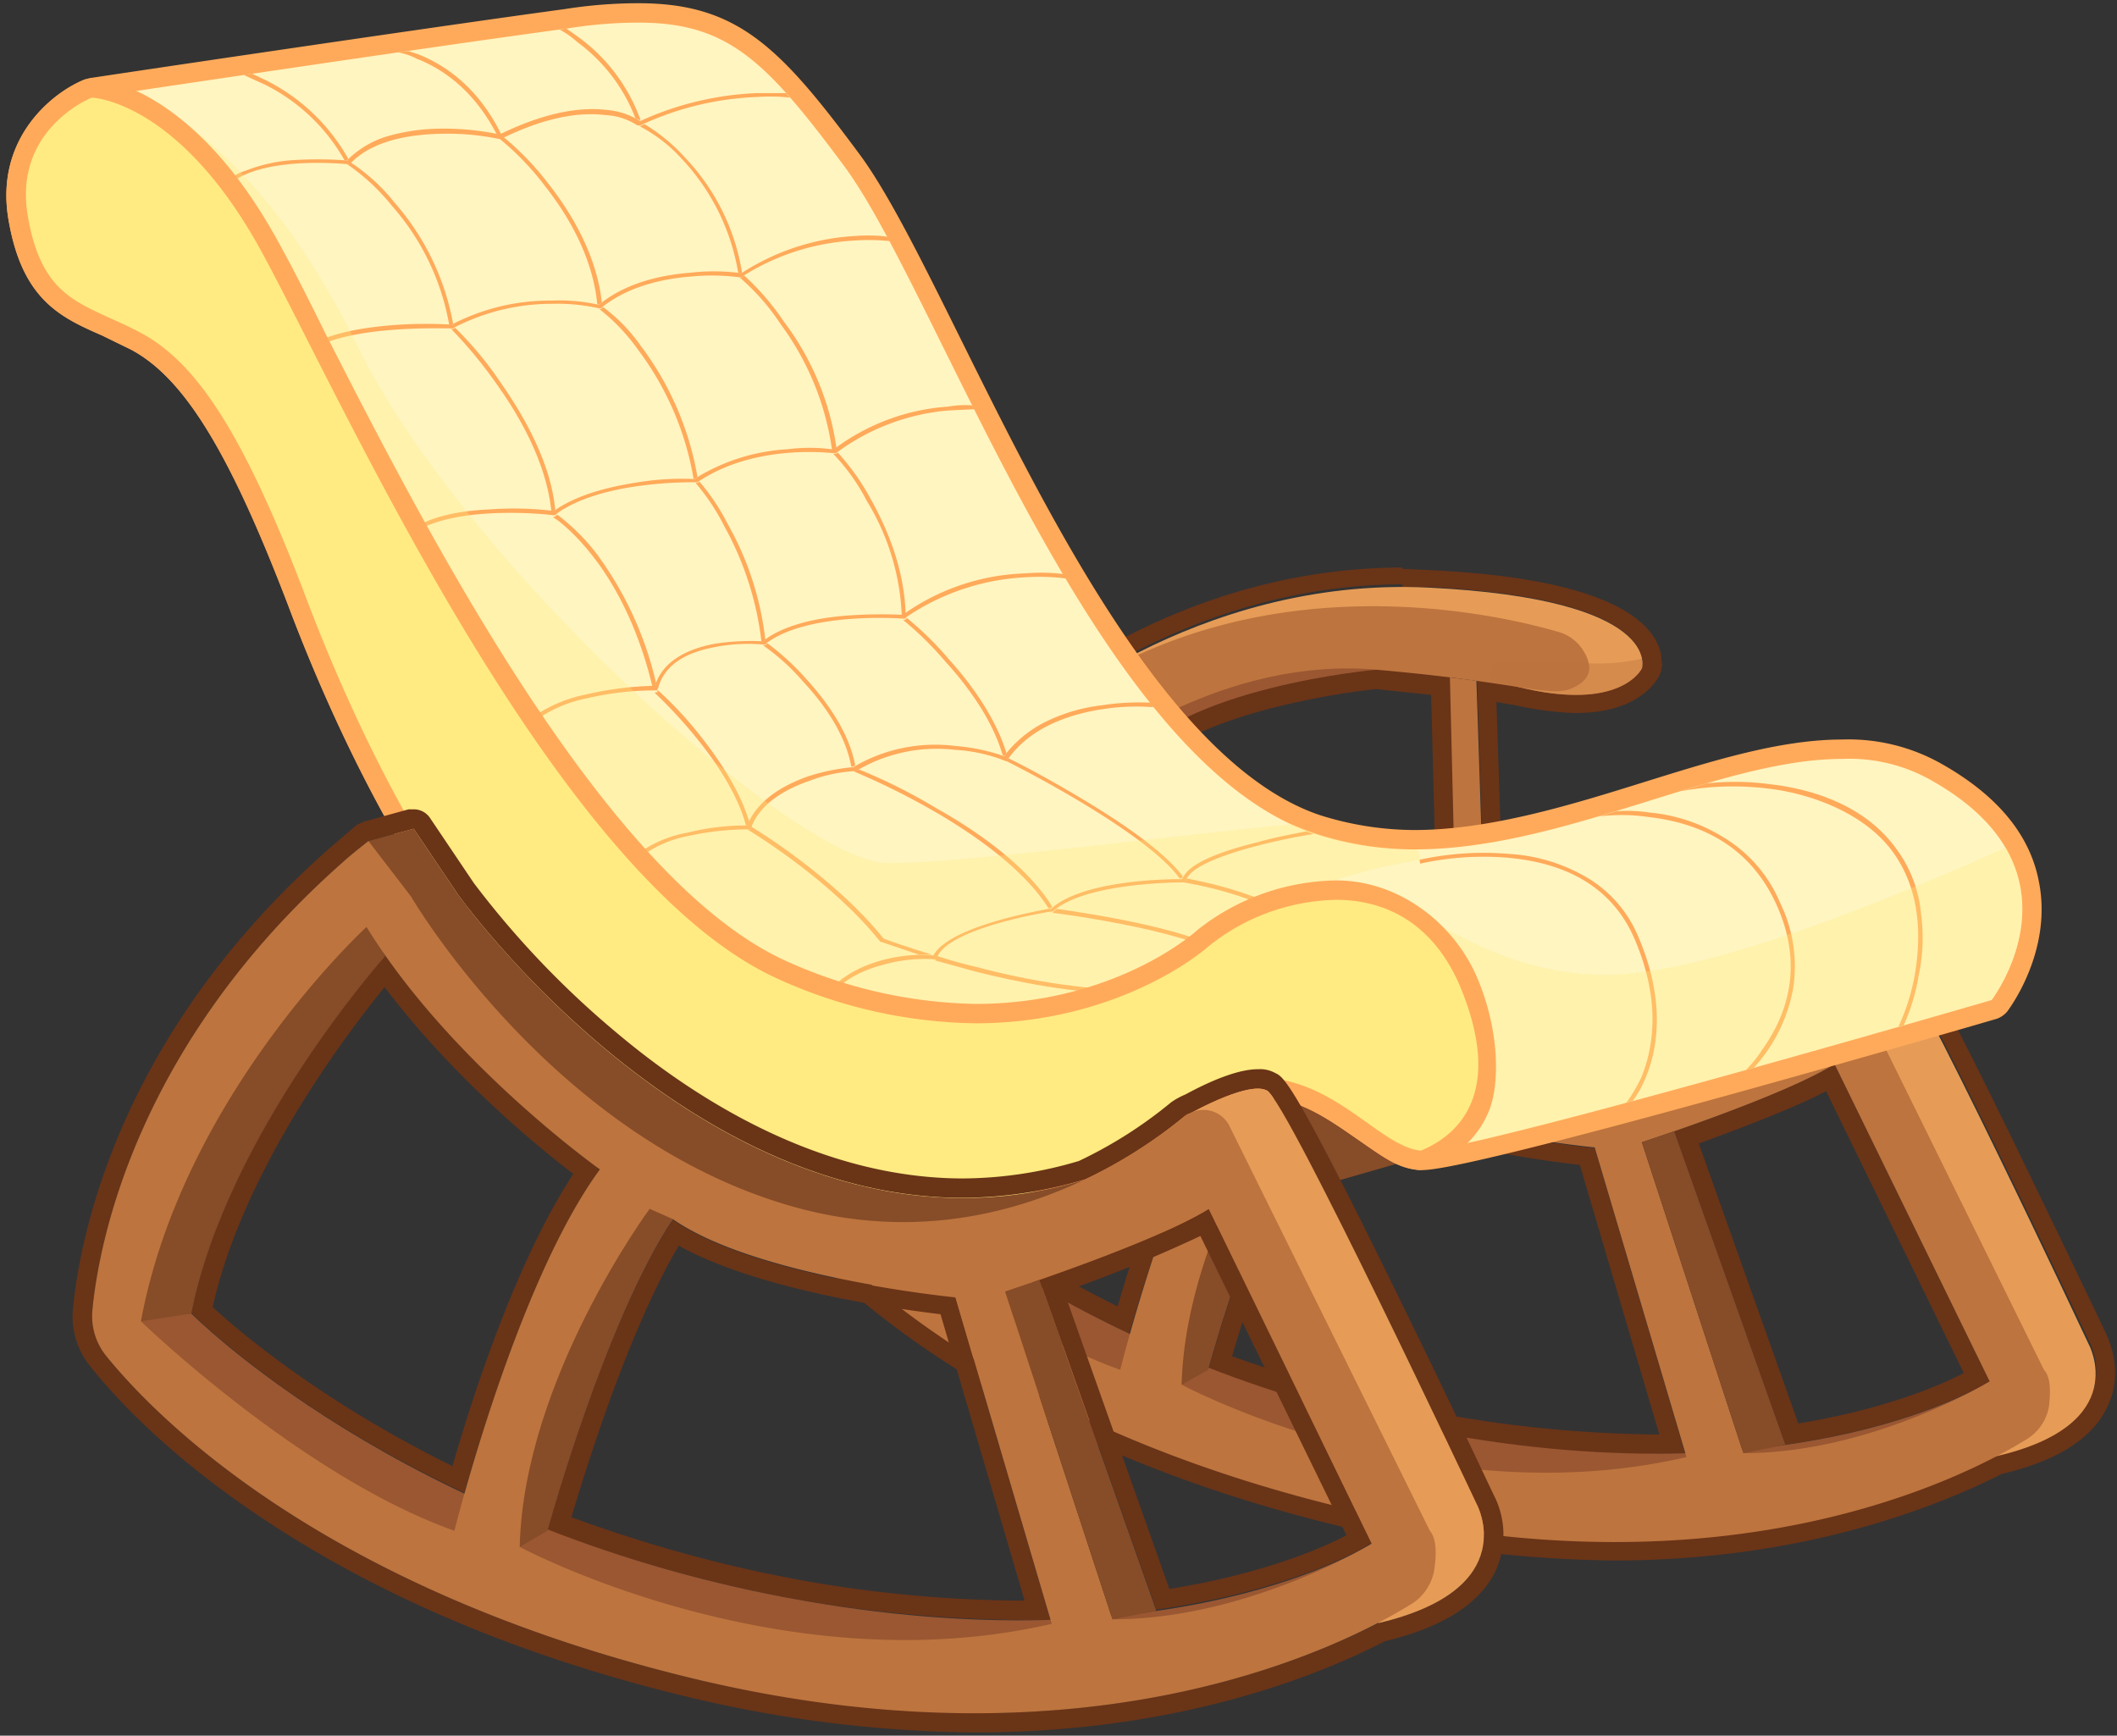 <svg id="Layer_1" data-name="Layer 1" xmlns="http://www.w3.org/2000/svg" viewBox="0 0 327.5 268.5"><rect x="0" y="0" width="327.5" height="268.5" fill="#333333" stroke="none"/><g id="Layer_2" data-name="Layer 2"><g id="Layer_1-2" data-name="Layer 1-2"><path d="M216.9,90.8H221c28.1,1.4,32.5,8.1,33,11.1h0a.4.4,0,0,1,.1.5h0v.4h0v.2h0s-1.9,4.1-10.2,4.1h-.3a39.1,39.1,0,0,1-8.9-1.3h0l-6.2-.9,1.8,55.2a66.2,66.2,0,0,0,17.6,2.5,61,61,0,0,0,18.1-2.7,78.8,78.8,0,0,0,14.3-9.1l1.2-.7c2.3-1.2,6.9-3.5,9.7-3.5l1.3.2c2.8,1.5,30.7,60.7,30.7,60.7s7,12.5-14.4,17.4h0c-10.1,5.3-30.2,13.3-59.1,13.3a175.7,175.7,0,0,1-39.5-4.8c-56-13-81-39.1-88-47.8a9.3,9.3,0,0,1-1.9-6.6c1-10,6.5-38.9,36.7-65.6l2-1.6h-.1S182.7,90.4,217,90.4m8.8,68.3-1.4-54.3L213,103.2s-30.7,2.7-39.1,14.9c0,0,21.1,29.7,51.9,40.6m.7-54-1.9-.3,1.9.3M174.7,206.3c3.1-10.7,10.6-34.7,19.9-47.5,0,0-18.9-13.4-31.4-31.3h0S140,153.6,134.7,180c0,0,13.8,14,40,26.3M259,175h0l17.2,48.5c16-2.3,25.9-6.8,29.8-8.8l1.8-1-24-49.1c-5.4,3.4-17.8,8-24.8,10.4m-3,49.9h4.7l-14-47.3s-29.2-2.8-41.4-11.3c-9.4,14.1-17.5,42.5-18.3,45.4a199.6,199.6,0,0,0,35.3,10A191.4,191.4,0,0,0,256,225M216.9,87.8c-35.1,0-59.1,21.3-60.1,22.2h-.2l-1.7,1.4c-30.6,27-36.6,56.2-37.7,67.5a12.7,12.7,0,0,0,2.6,8.8c3.6,4.5,11.8,13.5,26.3,22.9,17.6,11.6,38.9,20.3,63.3,26a188,188,0,0,0,40.2,4.8c29.5,0,50.2-8.4,60.1-13.4q13.2-3.1,16.5-10.8c2.3-5.2,0-10-.4-10.9s-7.3-15.3-14.3-29.7c-15.1-30.9-16.5-31.6-17.8-32.2a4.6,4.6,0,0,0-2.6-.6c-2.5,0-6.2,1.3-10.9,3.8a5.2,5.2,0,0,0-1.9,1.1,72.1,72.1,0,0,1-13.5,8.6,60.8,60.8,0,0,1-17,2.5,73.8,73.8,0,0,1-14.7-1.8l-1.6-49.4,2.3.4h.2a50.6,50.6,0,0,0,9.4,1.3h.4c9.9,0,12.6-5.2,12.9-5.8l.2-.5h0c.1-.1.1-.3.1-.6h0c.1-.3.2-.5.1-.7h0c0-.3-.1-.6-.1-.9v-.4c-1-5.3-8.2-11.9-35.7-13.2L217,88Zm-39.3,30.7c7.6-7.7,27.5-11.1,35.3-11.9l8.5.9,1.2,47.2C199.4,144.9,182.4,124.7,177.6,118.5ZM138,179c4.5-19.8,19.2-39.4,25-46.6,9.9,13,22.4,23.2,27.5,27.1-7.8,12-14.1,30.5-17.6,42.6C153.5,192.5,141.6,182.3,138,179Zm124.8-2.1c6.8-2.5,14.5-5.4,19.7-8.1l21.3,43.6c-3.6,1.9-12.2,5.6-25.6,7.8Zm-72.2,32.9c2.2-7.4,8.4-27.3,15.7-39.5,11.6,6.4,31.7,9.2,38.1,9.9l12.3,41.7H256a194.3,194.3,0,0,1-33.1-3.2A218,218,0,0,1,190.6,209.8Z" style="fill:#6a3417"/><path d="M280.2,151.2s9.3-5.4,12.2-4,30.7,60.7,30.7,60.7,7,12.5-14.4,17.4c0,0,3.6-7.1.8-14.2S280.2,151.2,280.2,151.2Z" style="fill:#e69c57"/><path d="M173.8,118.5s40.9,57.7,92.1,41.8c0,0-11,13.2-29.3,10.5s-48.7-19.9-48.7-19.9L162,121.5v-4.1Z" style="fill:#874c28"/><path d="M212.9,103.6s-30.7,2.7-39.1,14.9l-6.9.3,12-12.8S209.5,100,212.9,103.6Z" style="fill:#9a5732"/><path d="M158.8,112.2S184.5,89.1,221,90.9s33,12.5,33,12.5-3.2,6.9-19.4,2.8S216.6,87.3,158.8,112.2Z" style="fill:#e69c57"/><path d="M134.7,180s30.6,31,87.6,41.6,85.5-7.9,85.5-7.9-15.7,22.6-70.6,18.5-107.4-41.2-112.1-48V180Z" style="fill:#9a5732"/><path d="M163.2,127.5S140,153.6,134.7,180l-7.4,1.1-2.2-13.5,34.6-46.8Z" style="fill:#874c28"/><path d="M122.1,186c7,8.7,32,34.8,88,47.8,57.5,13.4,93.8-5.2,103.5-11.2a7.4,7.4,0,0,0,3.4-5.2c.2-2,.3-4.3-.8-5.5L287,152.7a4.3,4.3,0,0,0-5.8-2.1,2.7,2.7,0,0,0-1,.6c-8.6,7-29.7,20.7-56.8,13.2-35.7-9.7-56.5-45.6-56.5-45.6s20.8-17.4,46-15.2,27.5,4.9,31.5,2.2c2-1.4,1.6-3.2.8-4.7a6.7,6.7,0,0,0-4.3-3.4c-9.7-2.8-51.4-12.7-84,16.1-30.2,26.7-35.7,55.6-36.7,65.6A9.3,9.3,0,0,0,122.1,186Zm147.6,38.8L254,176.7s22.1-7.2,29.8-12.1l24,49.1S289.6,224.8,269.7,224.8Zm-86.9-10.6c4.4-25.7,22.5-48,22.5-48,12.2,8.5,41.4,11.3,41.4,11.3l14.2,47.9c-39.9,9.3-78.1-11.2-78.1-11.2Zm-55.5-33.1c6.1-33.1,33.1-57.8,33.1-57.8,12.3,20,34.2,35.5,34.2,35.5-12.3,16.9-21.3,53.1-21.3,53.1-22.5-8-46-30.8-46-30.8Z" style="fill:#bd743e"/><path d="M205.3,166.2l-3.4-1.6s-18.5,25-19.1,49.6l4.1-2.3S195.3,181.1,205.3,166.2Z" style="fill:#874c28"/><polygon points="259 175 276.2 223.5 269.7 224.8 254 176.7 259 175" style="fill:#874c28"/><path d="M224.3,104.8l1.4,57.5a3.4,3.4,0,0,0,4.6,0l-1.9-57Z" style="fill:#bd743e"/><path d="M230.9,102.5h13.4a31.3,31.3,0,0,0,9.7-.6,1.9,1.9,0,0,1,0,1.5s-3.2,6.9-19.4,2.8l-4.2-1.3Z" style="fill:#bd743e;opacity:0.42;isolation:isolate"/><path d="M158,183.7c-.2-.2,27.2-23.5,37.7-21.5s4.8,13.1-4.5,14.1-33.8,10.9-34.4,10.7S158,183.7,158,183.7Z" style="fill:#874c28"/><polygon points="178.4 164.6 202.3 167.6 239.1 173.4 203.3 183.7 178.4 164.6" style="fill:#874c28"/><path d="M147.4,187.5c-15.8,0-31.8-6.5-53.5-21.6-24-16.7-40.3-52.7-47.9-72.7C36.8,69,29.5,57.3,21.1,52.8a25.2,25.2,0,0,0-4.7-2.2C10.2,47.8,4.8,45.3,2.8,33.7c-2.5-14.5,10.7-20,10.9-20H14C14.5,13.6,65.5,6,87.6,3a71.4,71.4,0,0,1,11.2-.9c14.7,0,21,6.6,33,22.8,4.4,6,9.6,16.4,15.6,28.4,13.9,28.1,32.9,66.4,56.3,74.3a48.7,48.7,0,0,0,15.1,2.4c12,0,24.2-3.8,35.9-7.5s21-6.5,30.3-6.5a27.5,27.5,0,0,1,14.9,3.7c7.9,4.5,12.7,10.3,14,17,2.1,10.1-4.4,18.7-4.6,19a1.6,1.6,0,0,1-.8.5c-3.3,1-80.3,23.4-88.4,23.4h-.4c-3-.3-5.8-2.3-9.1-4.6s-9.2-6.5-15.6-6.7h-.2c-4.8,0-9.5,3.3-14.9,7.2s-14.4,10.2-25.4,11.6c-2.3.3-4.7.4-7.1.5Z" style="fill:#fff5c0"/><path d="M98.8,3.5c13.8,0,19.7,5.9,31.8,22.2,14.8,20,38.6,91.8,72.6,103.2a49,49,0,0,0,15.6,2.5c23.3,0,47.1-14,66.2-14a25.7,25.7,0,0,1,14.1,3.5c24.3,13.9,9,33.8,9,33.8s-80,23.3-88,23.3h-.3c-6.3-.6-13.1-11.1-24.8-11.3h-.2c-11.6,0-20.9,16.3-40.5,18.8-2.2.3-4.5.4-6.9.5-17.2,0-33.8-8.2-52.7-21.4-21.4-14.9-37.6-46.4-47.3-72s-17-36.5-25.6-41.1S6.6,46.9,4.3,33.4s9.9-18.3,9.9-18.3S65.5,7.4,87.8,4.4a68.9,68.9,0,0,1,11-.9m0-3a73,73,0,0,0-11.4.9C65.3,4.4,14.3,12,13.8,12.1l-.7.2c-5,2-13.9,9.1-11.8,21.6s8.1,15.2,14.5,18l4.5,2.2c8.2,4.4,15.2,15.8,24.3,39.6,7.6,20.2,24.1,56.5,48.4,73.4,22,15.3,38.3,21.9,54.4,21.9,2.5-.1,4.9-.2,7.3-.5,11.3-1.5,19.5-7.3,26.1-11.9s9.6-6.9,14-6.9h.2c5.9.1,10.6,3.5,14.8,6.4s6.4,4.6,9.8,4.9h.5c8.2,0,80.6-21,88.8-23.4a3.8,3.8,0,0,0,1.6-1.1c.3-.4,7.1-9.4,4.9-20.2-1.4-7.2-6.4-13.2-14.8-18a29.2,29.2,0,0,0-15.6-3.9c-9.5,0-19.8,3.2-30.7,6.6s-23.7,7.4-35.5,7.4a48.9,48.9,0,0,1-14.6-2.3c-22.9-7.7-41.7-45.7-55.5-73.5-6-12.1-11.2-22.6-15.7-28.7C120.7,7.3,114.1.5,98.8.5Z" style="fill:#ffaa5a"/><path d="M117.8,99.2a36.2,36.2,0,0,0-7.3.4c-4.7.9-7.8,2.9-9,6a53.9,53.9,0,0,0-9.4-20.3,32.4,32.4,0,0,0-5.9-5.8c6.9-4.9,19.9-4.8,21.4-4.8a33.4,33.4,0,0,1,4.5,6.8A48.4,48.4,0,0,1,117.8,99.2Z" style="fill:none"/><path d="M139.5,95.2a73,73,0,0,0-8.1.1c-5.8.4-10.2,1.7-13,3.7a47.1,47.1,0,0,0-5.8-17.9,33,33,0,0,0-4.4-6.6c8.5-5.6,19.5-4.4,20.7-4.3a31.3,31.3,0,0,1,5.2,7.3A36.7,36.7,0,0,1,139.5,95.2Z" style="fill:none"/><path d="M124.2,105.5c2.9,3.1,6.5,7.8,7.5,13.2a32,32,0,0,0-6.7,1.4c-4.5,1.6-7.6,3.9-9.1,6.9-1.5-5.1-5.1-10.2-7.9-13.7a55.6,55.6,0,0,0-6.2-6.6c.9-3.4,3.9-5.5,8.8-6.4a26.5,26.5,0,0,1,7.4-.4A33.1,33.1,0,0,1,124.2,105.5Z" style="fill:none"/><path d="M105.5,24.6a33.8,33.8,0,0,1,8.7,17.6,31.4,31.4,0,0,0-7.5,0c-4,.3-9.5,1.4-13.6,4.6-.8-7.5-4.9-14.1-8.2-18.3a43.9,43.9,0,0,0-7-7.3c7.4-3.6,12.6-3.9,15.7-3.5a9.9,9.9,0,0,1,5,1.6h.3A21.2,21.2,0,0,1,105.5,24.6Z" style="fill:none"/><path d="M84.4,28.9c3.3,4.2,7.3,10.7,8,18.2a27.2,27.2,0,0,0-7-.6,32.8,32.8,0,0,0-15.3,3.6A39,39,0,0,0,61,31.3a28.3,28.3,0,0,0-6.7-6.2c3.5-3.6,9.4-4.4,13.8-4.5a39,39,0,0,1,9.1.8A42.6,42.6,0,0,1,84.4,28.9Z" style="fill:none"/><path d="M120.8,50.2a42.6,42.6,0,0,1,7.9,19.3,26.6,26.6,0,0,0-6.9,0,30.2,30.2,0,0,0-13.9,4.3,46.8,46.8,0,0,0-8.7-20.2,26.7,26.7,0,0,0-5.9-6.2c4.1-3.2,9.5-4.3,13.4-4.6a33,33,0,0,1,7.7.1A34.3,34.3,0,0,1,120.8,50.2Z" style="fill:none"/><path d="M98.7,54.1a45.9,45.9,0,0,1,8.6,20,42.3,42.3,0,0,0-7.9.4c-4.1.6-9.6,1.7-13.5,4.4-.7-7.4-4.9-14.6-8.3-19.5a54.6,54.6,0,0,0-7.2-8.7,32.8,32.8,0,0,1,15-3.6,29.7,29.7,0,0,1,7.3.7A29.9,29.9,0,0,1,98.7,54.1Z" style="fill:none"/><path d="M146.3,102.4c3.2,3.5,7.2,8.8,8.8,14.4a29.6,29.6,0,0,0-7.3-1.5,24.8,24.8,0,0,0-15.5,3.1c-1-5.4-4.7-10.2-7.6-13.4a38.6,38.6,0,0,0-6-5.4c6.3-4.6,19.7-3.8,21-3.7A50.7,50.7,0,0,1,146.3,102.4Z" style="fill:none"/><path d="M162.2,140.5c-2.7.5-15.5,2.9-17.8,7.2-4.2-1.3-7-2.3-7.5-2.5-7.4-9.2-18.8-16.3-20.6-17.4,1.5-3.8,5.7-5.9,8.9-7a23.1,23.1,0,0,1,6.8-1.5,111.8,111.8,0,0,1,12.5,6.2C150.4,128.9,158.3,134.3,162.2,140.5Z" style="fill:none"/><path d="M182.5,135.9c-2.9,0-14.8.3-19.7,4.4-3.9-6.4-11.9-11.9-18-15.4a84,84,0,0,0-12-6,24.4,24.4,0,0,1,14.9-3,24.7,24.7,0,0,1,7.7,1.7C156.1,117.9,177.2,128.5,182.5,135.9Z" style="fill:none"/><path d="M85.7,79.9h.2l.3-.3a32.4,32.4,0,0,1,5.9,5.8,53.9,53.9,0,0,1,9.4,20.3,1.1,1.1,0,0,0-.3.8H101c-2.4-10.2-6.4-16.8-9.4-20.6S86,80.2,85.5,80h.2Z" style="fill:#ffaa5a"/><path d="M54,25.5v-.2l.2-.2A28.7,28.7,0,0,1,61,31.3a39,39,0,0,1,9.1,18.8l-.3.2h-.3a37.7,37.7,0,0,0-8.9-18.5,32.2,32.2,0,0,0-6.9-6.4H54Z" style="fill:#ffaa5a"/><path d="M144.8,148.5v-.2c.1-.2.1-.3.2-.4,1.8.6,3.9,1.2,6.1,1.7,7.5,2,18.5,4.1,27.7,3.3v.6l-4.5.2c-8.2,0-17-1.8-23.4-3.4l-6.5-1.8h.4Z" style="fill:#ffaa5a"/><path d="M41,13.1l-3.3-1.5,1.3-.2,2.3,1.1A30,30,0,0,1,53.9,24.6c-.1,0-.1.1-.2.2h-.4A28.9,28.9,0,0,0,41,13.1Z" style="fill:#ffaa5a"/><path d="M101.4,107.1h.3v-.3h.1a55.6,55.6,0,0,1,6.2,6.6c2.8,3.5,6.4,8.6,7.9,13.7l-.3.6h-.2c-2.5-9.5-13-19.5-14.1-20.5Z" style="fill:#ffaa5a"/><path d="M116.1,128.3v-.5c1.8,1.1,13.2,8.2,20.6,17.4.5.2,3.3,1.2,7.5,2.5h-2l-5.9-2h-.1c-7.6-9.5-19.6-16.8-20.6-17.4h.4Z" style="fill:#ffaa5a"/><path d="M70,50.9h.1l.3-.2a54.6,54.6,0,0,1,7.2,8.7c3.4,4.9,7.6,12.1,8.3,19.5l-.3.3h-.3c-.7-7.4-4.8-14.6-8.2-19.4a69.1,69.1,0,0,0-7.3-8.9Z" style="fill:#ffaa5a"/><path d="M124.7,105c2.9,3.2,6.6,8,7.6,13.4l-.3.2h-.3c-1-5.4-4.6-10.1-7.5-13.2a33.1,33.1,0,0,0-6.2-5.6h.4l.3-.3A39.2,39.2,0,0,1,124.7,105Z" style="fill:#ffaa5a"/><path d="M162.8,140.3a.2.2,0,0,0-.2.2h-.4c-3.9-6.2-11.8-11.6-17.7-15a111.8,111.8,0,0,0-12.5-6.2h.2l.6-.3a84,84,0,0,1,12,6C150.9,128.4,158.9,133.9,162.8,140.3Z" style="fill:#ffaa5a"/><path d="M118.4,99l-.3.3h-.3a48.3,48.3,0,0,0-5.7-17.8,33.4,33.4,0,0,0-4.5-6.8h.3l.3-.2a33,33,0,0,1,4.4,6.6A47.1,47.1,0,0,1,118.4,99Z" style="fill:#ffaa5a"/><path d="M99.2,53.6a46.8,46.8,0,0,1,8.7,20.2l-.3.3h-.3a45.9,45.9,0,0,0-8.6-20,29.9,29.9,0,0,0-6-6.3H93l.3-.3A26.3,26.3,0,0,1,99.2,53.6Z" style="fill:#ffaa5a"/><path d="M162.9,141.1h0l.6-.5c4.2.6,23.6,3.4,27.5,7.9l-.4.4c-4.1-4.6-26.7-7.6-27.9-7.7h.2Z" style="fill:#ffaa5a"/><path d="M76.8,20.7c-3.7-7.1-8.7-10.2-12.3-11.6a9.6,9.6,0,0,0-3-1l1.7-.2,1.5.5c3.8,1.5,9.1,4.8,12.8,12.3Z" style="fill:#ffaa5a"/><path d="M84.9,28.5c3.3,4.2,7.4,10.8,8.2,18.3l-.4.3h-.3c-.7-7.5-4.7-14-8-18.2a42.6,42.6,0,0,0-7.2-7.5h.3l.4-.2A43.9,43.9,0,0,1,84.9,28.5Z" style="fill:#ffaa5a"/><path d="M114.2,42.2a33.8,33.8,0,0,0-8.7-17.6,23.4,23.4,0,0,0-6.6-5.1h.2l.6-.3a27.7,27.7,0,0,1,6.2,5.1,33.5,33.5,0,0,1,8.9,17.9Z" style="fill:#ffaa5a"/><path d="M182.8,135.9h-.3c-5.3-7.4-26.4-18-27.1-18.3h.3l.3-.3c1.3.6,6.3,3.2,11.6,6.4,8,4.8,13.1,8.8,15.4,11.9A.5.5,0,0,0,182.8,135.9Z" style="fill:#ffaa5a"/><path d="M139.5,95.2a36.7,36.7,0,0,0-5.4-17.7,31.3,31.3,0,0,0-5.2-7.3h.4l.3-.2a36.1,36.1,0,0,1,5.1,7.2c2.3,4.1,5.2,10.5,5.4,17.8l-.4.3Z" style="fill:#ffaa5a"/><path d="M128.7,69.5a42.6,42.6,0,0,0-7.9-19.3,34.3,34.3,0,0,0-6.4-7.3h.4l.3-.3a38.7,38.7,0,0,1,6.2,7.2,42.1,42.1,0,0,1,8.1,19.5l-.4.3Z" style="fill:#ffaa5a"/><path d="M183.4,136.5v-.2c.1-.1.1-.3.2-.4,2.1.4,12.1,2.3,18.7,7.1l-.4.6c-7.1-5.3-18.3-7-18.8-7.1Z" style="fill:#ffaa5a"/><path d="M155.1,116.8c-1.6-5.6-5.6-10.9-8.8-14.4a50.7,50.7,0,0,0-6.6-6.5h.3l.3-.3a49.1,49.1,0,0,1,6.5,6.4c3.2,3.5,7.2,8.9,8.9,14.5-.1.2-.2.3-.2.4Z" style="fill:#ffaa5a"/><path d="M98.3,18.3a26.2,26.2,0,0,0-9-11.8,13.1,13.1,0,0,0-2.7-1.9l1-.2,2.1,1.5a27.1,27.1,0,0,1,9.4,12.7H99Z" style="fill:#ffaa5a"/><path d="M296.2,150.9c.9-5.2,1.2-12.7-3.3-19s-13.2-9.2-19.3-9.9a44.4,44.4,0,0,0-13.6.4l3.9-1.2a40.1,40.1,0,0,1,9.8.1c6.3.7,14.8,3.1,19.8,10.2a20,20,0,0,1,3.7,10,27.7,27.7,0,0,1-.4,9.5,30.2,30.2,0,0,1-2.3,7.6l-.8.2A32.9,32.9,0,0,0,296.2,150.9Z" style="fill:#ffaa5a"/><path d="M272.6,162.4c5-7,5.8-14.6,2.2-22.5s-10.2-12.4-19.7-13.5a28.3,28.3,0,0,0-7.7-.1l2.6-.8a22.4,22.4,0,0,1,5.2.2,26.1,26.1,0,0,1,11.2,3.7,21.5,21.5,0,0,1,9,10.3,22.3,22.3,0,0,1,2,13.2,24.7,24.7,0,0,1-6.1,12.3l-1.2.3A17.9,17.9,0,0,0,272.6,162.4Z" style="fill:#ffaa5a"/><path d="M219.6,133a46.6,46.6,0,0,1,13.9-.9,26.9,26.9,0,0,1,11.2,3.2,19.2,19.2,0,0,1,8.7,9.5c4.4,10.2,3,17.7,1.1,22.1a16.3,16.3,0,0,1-1.9,3.4l-1,.3a26.5,26.5,0,0,0,2.3-3.9c1.8-4.4,3.2-11.7-1.1-21.6-3.2-7.3-9.7-11.5-19.4-12.4a45.4,45.4,0,0,0-13.7.9Z" style="fill:#ffaa5a"/><path d="M53.9,24.6A14.8,14.8,0,0,1,60.2,21a30.7,30.7,0,0,1,7.9-1.1,41.4,41.4,0,0,1,8.7.8h.7c7.6-3.7,13-4.1,16.3-3.7a11.7,11.7,0,0,1,4.5,1.3l.7.4h.1a48,48,0,0,1,18.1-4.3h4.4l.6.7a27.7,27.7,0,0,0-5-.1,46.6,46.6,0,0,0-17.5,4.1l-.6.3h-.5a9.9,9.9,0,0,0-5-1.6c-3.1-.4-8.3-.1-15.7,3.5l-.4.2h-.3a39,39,0,0,0-9.1-.8c-4.4.1-10.3.9-13.8,4.5l-.2.2h-.3c-1.2-.1-17-1.6-19.9,5.3l-.6-.3A7.9,7.9,0,0,1,38,26.4a24.6,24.6,0,0,1,6.9-1.6,60.3,60.3,0,0,1,8.5,0h.4C53.8,24.7,53.8,24.6,53.9,24.6Z" style="fill:#ffaa5a"/><path d="M70.1,50.1a32.8,32.8,0,0,1,15.3-3.6,27.2,27.2,0,0,1,7,.6h.3l.4-.3c4.1-3.2,9.6-4.3,13.6-4.6a31.4,31.4,0,0,1,7.5,0h.6a36,36,0,0,1,17.6-5.7,25.5,25.5,0,0,1,4.8.1,1,1,0,0,1,.4.7,29.9,29.9,0,0,0-5.2-.1,35.9,35.9,0,0,0-17.3,5.4l-.3.3h-.4a33,33,0,0,0-7.7-.1c-3.9.3-9.3,1.4-13.4,4.6l-.3.3h-.3a29.7,29.7,0,0,0-7.3-.7,32.8,32.8,0,0,0-15,3.6l-.3.2h-.3c-1.7,0-19.4-.6-23.3,4.9l-.6-.4c1.8-2.5,6.4-4.2,13.7-4.9a65.5,65.5,0,0,1,9.9-.2h.6Z" style="fill:#ffaa5a"/><path d="M85.9,78.9c3.9-2.7,9.4-3.8,13.5-4.4a42.3,42.3,0,0,1,7.9-.4h.3l.3-.3a30.2,30.2,0,0,1,13.9-4.3,26.6,26.6,0,0,1,6.9,0h.3l.4-.3a33.1,33.1,0,0,1,17.3-6.3,15.6,15.6,0,0,1,3.7-.2l.4.6-4.1.2a33.8,33.8,0,0,0-17.1,6.4l-.3.2h-.4c-1.2-.1-12.2-1.3-20.7,4.3l-.3.2h-.3c-1.5,0-14.5-.1-21.4,4.8l-.3.3h-.4c-1.2-.2-18.2-1.9-23.2,4.3l-.5-.4c2.3-2.8,7-4.5,14-4.8a50.1,50.1,0,0,1,9.5.2h.6Z" style="fill:#ffaa5a"/><path d="M101.5,105.6c1.2-3.1,4.3-5.1,9-6a36.2,36.2,0,0,1,7.3-.4h.3l.3-.3c2.8-2,7.2-3.3,13-3.7a73,73,0,0,1,8.1-.1h.2l.4-.3a34.3,34.3,0,0,1,18.5-6.1,29,29,0,0,1,5.9.1l.5.7a32.7,32.7,0,0,0-6.3-.2,36,36,0,0,0-18.4,6.1l-.3.3h-.3c-1.3-.1-14.7-.9-21,3.7l-.3.3H118a26.5,26.5,0,0,0-7.4.4c-4.9.9-7.9,3-8.8,6.4h-.1v.3h-.4A46.8,46.8,0,0,0,90.9,108a20.6,20.6,0,0,0-7.4,3,8.3,8.3,0,0,0-3.9,5.7H79a8.8,8.8,0,0,1,4.2-6.3,22.4,22.4,0,0,1,7.6-3,50.9,50.9,0,0,1,10.2-1.3h.2Z" style="fill:#ffaa5a"/><path d="M115.6,127.6l.3-.6c1.5-3,4.6-5.3,9.1-6.9a32,32,0,0,1,6.7-1.4h.3l.3-.2a24.8,24.8,0,0,1,15.5-3.1,29.6,29.6,0,0,1,7.3,1.5h.4c0-.1.1-.2.2-.4a18.1,18.1,0,0,1,6.6-5.1,26.4,26.4,0,0,1,8.2-2.3,37.2,37.2,0,0,1,7.4-.4,1.2,1.2,0,0,1,.5.7,34,34,0,0,0-7.8.3c-4.6.7-10.8,2.5-14.5,7.5l-.3.3v.2h-.3a24.7,24.7,0,0,0-7.7-1.7,24.4,24.4,0,0,0-14.9,3l-.6.3H132a23.1,23.1,0,0,0-6.8,1.5c-3.2,1.1-7.4,3.2-8.9,7v.5h-.3a42.9,42.9,0,0,0-9.4,1,17.5,17.5,0,0,0-6.7,2.7,6.9,6.9,0,0,0-3.5,5.2h-.7a8.2,8.2,0,0,1,3.8-5.7,18.4,18.4,0,0,1,6.9-2.7,36.7,36.7,0,0,1,9.2-1.1Z" style="fill:#ffaa5a"/><path d="M144.4,147.8h0c2.3-4.3,15.1-6.7,17.8-7.2h.4l.2-.2c4.9-4.1,16.8-4.4,19.7-4.4h.4a.5.5,0,0,1,.2-.4c1-1.9,4.9-3.7,11.4-5.3,2.8-.8,5.6-1.3,7.6-1.7l1.1.4h.1c-6.3,1-18.1,3.7-19.7,6.9-.1.1-.1.3-.2.4v.2h-.3c-.6,0-14.2,0-19.6,4l-.6.5h-.2c-.9.1-15.3,2.5-17.6,6.8l-.2.4v.2h-.3a23.1,23.1,0,0,0-7.8.8c-5.5,1.4-8.9,4.2-10.3,8.6l-.7-.2c1.5-4.5,5.2-7.6,10.8-9.1a24.6,24.6,0,0,1,5.9-.8Z" style="fill:#ffaa5a"/><path d="M208.9,139.3c9.1-2.9,19.9,12.7,41.9,11.4,16.6-1,46.2-13.6,59.5-19.6,6.8,11.8-2.2,23.6-2.2,23.6s-82,23.9-88.3,23.3a13.1,13.1,0,0,1-3.2-1C211.6,165.7,201.9,141.6,208.9,139.3Z" style="fill:#ffeb81;opacity:0.3;isolation:isolate"/><path d="M14.5,15.1l5.1-.8h0s18.8,4.8,35.7,39.2,68.1,79.8,81.9,80c10.2.2,43.8-4.2,62.6-6l3.7,1.4a49.6,49.6,0,0,0,15.7,2.5,4.4,4.4,0,0,1,.6,1.6s-17.1,2.5-20.9,7.8-47.3,37.5-82.7,17.1S54,88.8,54,88.8s-28-70-36.6-70.7a14.6,14.6,0,0,1-5.7-1.5A19.1,19.1,0,0,1,14.5,15.1Z" style="fill:#ffeb81;opacity:0.3;isolation:isolate"/><path d="M147.4,187.5c-15.8,0-31.8-6.5-53.5-21.6-24-16.7-40.3-52.7-47.9-72.7C36.8,69,29.5,57.3,21.1,52.8a25.2,25.2,0,0,0-4.7-2.2C10.2,47.8,4.8,45.3,2.8,33.7c-2.5-14.5,10.7-20,10.9-20h.6c.5,0,14.4.7,27.5,24.6l7.1,13.8c15.2,29.8,43.4,85.2,72.2,98.1a73.6,73.6,0,0,0,29.8,6.7h0c21.3,0,34-10.6,35.3-11.8,4.2-3.6,12.5-7.3,20.5-7.3s15.5,2.5,20.4,14.1c3.3,7.8,4,14.3,1.9,19.3a15.3,15.3,0,0,1-8.6,8.3h-.7c-3-.3-5.8-2.3-9.1-4.6s-9.2-6.5-15.6-6.7h-.2c-4.8,0-9.5,3.3-14.9,7.2s-14.4,10.2-25.4,11.6C152.2,187.3,149.8,187.4,147.4,187.5Z" style="fill:#ffeb81"/><path d="M14.2,15.1s13.5.4,26.3,23.9,45.4,97,80,112.5a76.1,76.1,0,0,0,30.4,6.8c18.6,0,31.6-8,36.3-12.1a32.5,32.5,0,0,1,19.5-7c7.3,0,14.8,3.3,19.1,13.2,6.8,16.2.3,23-6,25.6-6.3-.6-13.2-11.1-24.8-11.3h-.2c-11.6,0-20.9,16.3-40.5,18.8-2.2.3-4.5.4-6.9.5-17.2,0-33.8-8.2-52.7-21.4-21.4-14.9-37.6-46.4-47.3-72s-17-36.5-25.6-41.1S6.6,46.9,4.3,33.4s9.9-18.3,9.9-18.3m0-3-1.1.2c-5,2-13.9,9.1-11.8,21.6s8.1,15.2,14.5,18l4.5,2.2c8.2,4.4,15.2,15.8,24.3,39.6,7.6,20.2,24.1,56.5,48.4,73.4,22,15.3,38.3,21.9,54.4,21.9,2.5-.1,4.9-.2,7.3-.5,11.3-1.5,19.5-7.3,26.1-11.9s9.6-6.9,14-6.9h.2c5.9.1,10.6,3.5,14.8,6.4s6.3,4.6,9.7,4.9h.3l1.1-.2c4.6-1.9,7.9-5,9.5-9.1s1.6-12.3-1.9-20.5-11.9-15-21.8-15a35.3,35.3,0,0,0-21.5,7.7c-1.3,1.2-13.6,11.4-34.3,11.4a74,74,0,0,1-29.2-6.6C93.4,136,65.3,80.9,50.2,51.3c-2.7-5.5-5.1-10.2-7.1-13.8C29.6,12.8,14.9,12.1,14.3,12.1Z" style="fill:#ffaa5a"/><path d="M64,128.2l6.8,10.1s33.4,47,78.2,47a67.3,67.3,0,0,0,19-2.9,71.6,71.6,0,0,0,15.1-9.6l1.5-.8c2.4-1.3,7.2-3.6,10-3.6a3.2,3.2,0,0,1,1.4.3c3,1.5,32.4,63.9,32.4,63.9s7.4,13.2-15.2,18.5h0c-10.7,5.5-31.9,13.9-62.3,13.9a197.2,197.2,0,0,1-41.8-4.9C50,246.3,23.7,218.8,16.3,209.6a9.8,9.8,0,0,1-2-7c1-10.5,6.9-41.1,38.7-69.2,1.3-1.2,4-3.3,4-3.3l7-1.9M71.8,231c3.3-11.3,11.1-36.6,21-50.1,0,0-19.9-14.2-33.2-33.1h0s-24.5,27.4-30,55.3c0,0,14.5,14.8,42.2,27.8m88.9-33h.1L178.9,249c16.9-2.4,27.4-7.1,31.4-9.2l1.9-1.1L187,187c-5.8,3.6-18.9,8.4-26.3,11m-3.1,52.6h4.9l-14.7-49.9s-30.8-3-43.7-12c-10,15-18.5,44.9-19.4,48A219.9,219.9,0,0,0,122,247.2a213.5,213.5,0,0,0,35.6,3.4M64,125.2h-.8l-6.9,1.9-1.1.5L51,131.2c-32.2,28.4-38.5,59.2-39.7,71.1a12.2,12.2,0,0,0,2.7,9.1c3.8,4.8,12.4,14.2,27.7,24.2,18.6,12.2,41,21.4,66.8,27.4a196.4,196.4,0,0,0,42.4,5c31.1,0,52.9-8.7,63.3-14.1,9.2-2.2,15-6,17.3-11.2a13.4,13.4,0,0,0-.4-11.4c-.5-1-7.6-16.2-15.1-31.4-15.9-32.5-17.4-33.3-18.7-33.9a4.9,4.9,0,0,0-2.7-.6c-2.6,0-6.4,1.3-11.2,3.9a11.9,11.9,0,0,0-2.2,1.2,68.1,68.1,0,0,1-14.3,9.1,63.6,63.6,0,0,1-17.9,2.7c-22.2,0-41.5-12.3-53.8-22.7a140.3,140.3,0,0,1-21.9-23l-6.8-10.1A3,3,0,0,0,64,125.2Zm-31.1,77c4.7-21.1,20.5-42,26.6-49.5,10.5,13.9,23.8,24.8,29.2,28.9-8.3,12.6-15,32.3-18.7,45.2C49.3,216.6,36.6,205.6,32.9,202.2Zm131.7-2.4a216.7,216.7,0,0,0,21.1-8.6l22.6,46.3c-3.8,2-13,6-27.4,8.3l-16.3-46ZM88.4,234.7c2.3-7.7,8.9-29,16.6-42,12.4,6.9,33.8,9.8,40.5,10.6l13,44.3h-.9a196.7,196.7,0,0,1-35-3.4,214.1,214.1,0,0,1-34.2-9.5Z" style="fill:#6a3417"/><path d="M183.1,172.8s9.8-5.7,12.9-4.1,32.4,63.9,32.4,63.9,7.4,13.2-15.2,18.5c0,0,3.8-7.6.9-15S183.1,172.8,183.1,172.8Z" style="fill:#e69c57"/><path d="M70.8,138.3s43.2,60.9,97.3,44.1c0,0-11.7,14-31,11.1s-51.4-20.9-51.4-20.9L58.4,141.5,57,130.1l7-1.9Z" style="fill:#874c28"/><path d="M29.6,203.2s32.3,32.8,92.4,44,90.2-8.4,90.2-8.4-16.5,23.8-74.4,19.5S24.4,214.8,19.5,207.6v-4.4Z" style="fill:#9a5732"/><path d="M59.6,147.9s-24.5,27.4-30,55.3l-7.8,1.2-2.3-14.3L56,140.8Z" style="fill:#874c28"/><path d="M16.3,209.6c7.4,9.2,33.7,36.7,92.8,50.5,60.7,14,99-5.6,109.3-12a7.7,7.7,0,0,0,3.5-5.4c.3-2.1.4-4.6-.7-5.9l-30.9-62.4a4.5,4.5,0,0,0-6.2-2.2,2.1,2.1,0,0,0-1,.6c-9.1,7.4-31.4,21.8-59.9,14-37.6-10.3-59.6-48.1-59.6-48.1L57,130.1s-2.7,2.1-4,3.3c-31.8,28.1-37.7,58.7-38.7,69.2A9.8,9.8,0,0,0,16.3,209.6Zm155.8,40.9-16.6-50.7s23.3-7.6,31.5-12.8l25.2,51.8S193.1,250.5,172.1,250.5ZM80.4,239.3c4.6-27.1,23.7-50.7,23.7-50.7,12.9,9,43.7,12,43.7,12l14.9,50.6C120.7,260.9,80.4,239.3,80.4,239.3ZM21.8,204.4c6.5-35,34.9-61,34.9-61,13,21.1,36.1,37.5,36.1,37.5-13,17.7-22.5,55.9-22.5,55.9C46.6,228.4,21.8,204.4,21.8,204.4Z" style="fill:#bd743e"/><path d="M104.1,188.6l-3.6-1.6S81,213.4,80.4,239.3l4.3-2.5S93.6,204.4,104.1,188.6Z" style="fill:#874c28"/><polygon points="160.8 198 178.9 249.2 172.1 250.5 155.5 199.8 160.8 198" style="fill:#874c28"/></g></g></svg>